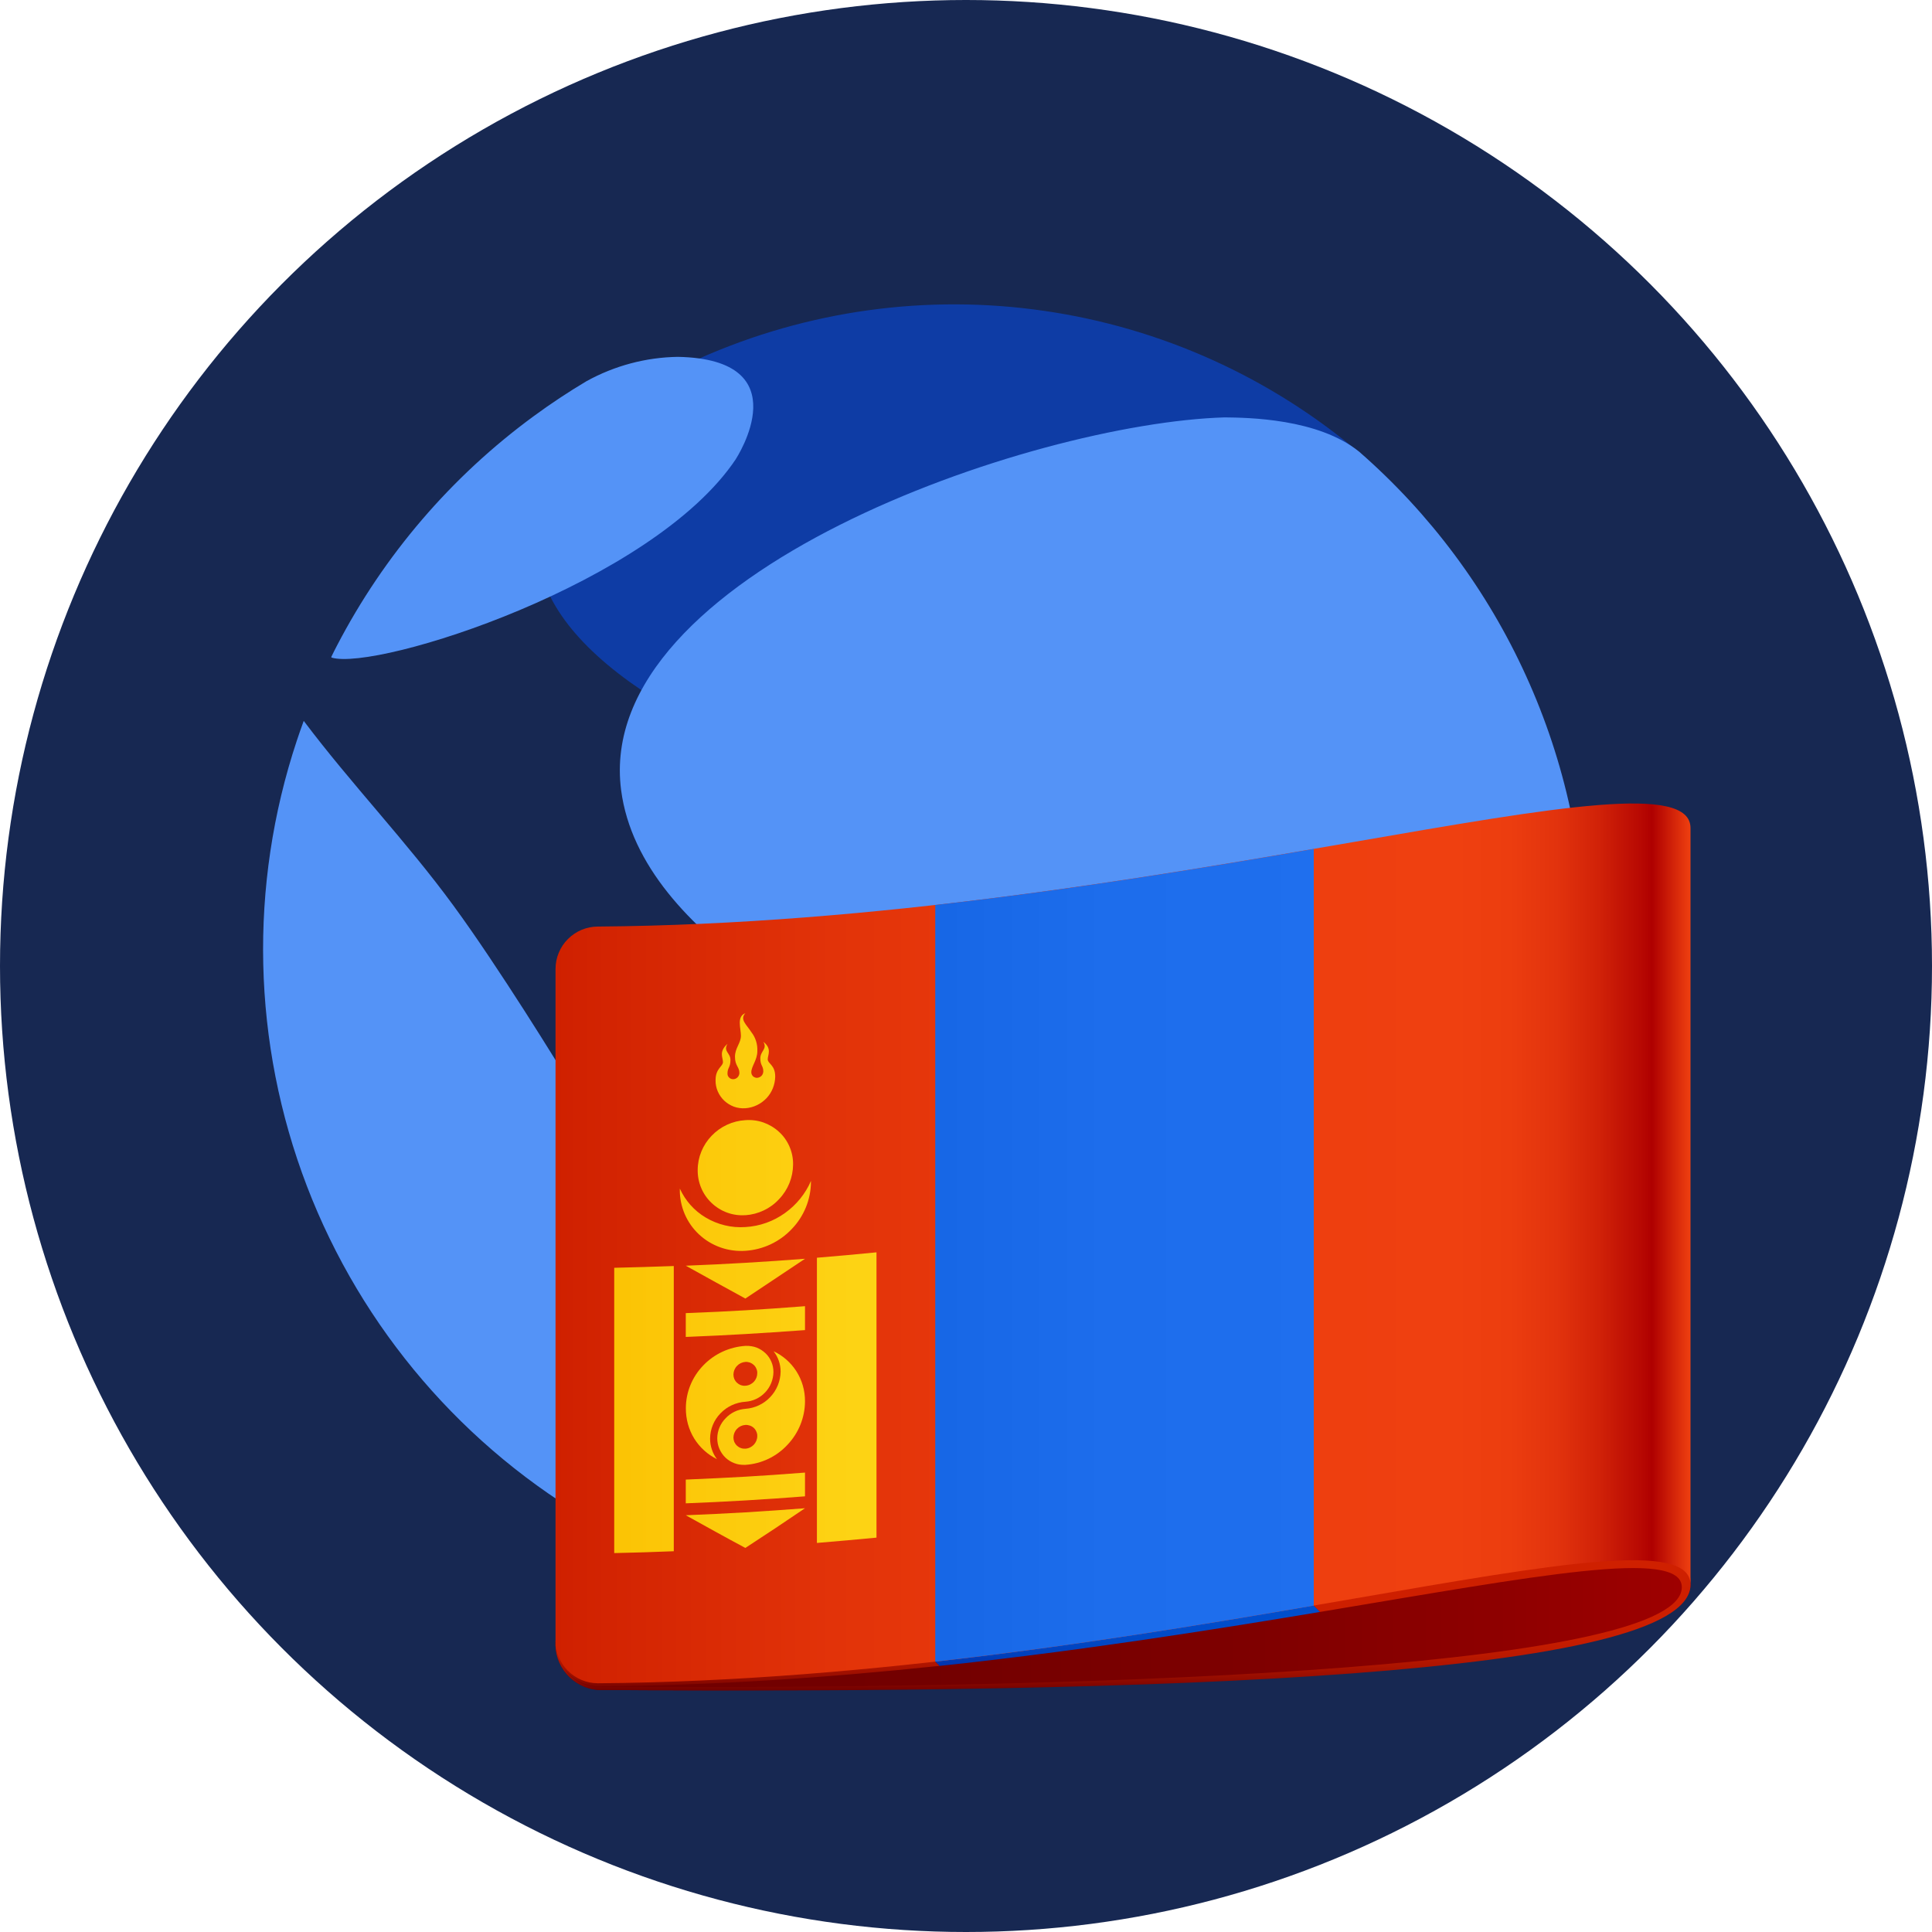 <svg width="24" height="24" viewBox="0 0 24 24" fill="none" xmlns="http://www.w3.org/2000/svg">
<circle cx="12" cy="12" r="12" fill="#172852"/>
<path d="M10.332 16.334C10.782 17.998 12.396 19.269 13.212 19.216C13.24 19.214 16.304 18.643 17.982 15.841C19.287 13.66 18.843 11.555 17.067 11.509C16.429 11.555 9.475 13.162 10.332 16.334L10.332 16.334ZM16.902 5.64L16.9 5.639L16.902 5.637C15.784 4.686 14.42 4.07 12.967 3.861C11.514 3.651 10.031 3.856 8.69 4.452C8.52 4.523 8.355 4.604 8.195 4.694C8.086 4.752 7.976 4.81 7.87 4.874L7.896 4.882C7.582 5.096 7.304 5.359 7.074 5.66C4.839 8.614 12.335 10.762 16.343 10.769C18.186 12.092 18.703 7.043 16.902 5.64Z" fill="#0E3CA5"/>
<path d="M9.143 5.7C8.113 7.248 4.683 8.339 4.119 8.169L4.115 8.161C4.137 8.115 4.161 8.068 4.185 8.022C4.77 6.896 5.607 5.919 6.631 5.169C6.842 5.014 7.061 4.869 7.286 4.735C7.634 4.543 8.023 4.439 8.42 4.433C9.948 4.462 9.15 5.688 9.142 5.7L9.143 5.7ZM8.298 16.638C8.372 17.124 8.296 19.045 8.196 19.207C8.111 19.212 7.932 19.223 7.415 18.933C5.765 17.991 4.492 16.507 3.812 14.733C3.133 12.959 3.088 11.004 3.687 9.201C3.715 9.118 3.743 9.036 3.773 8.955C4.365 9.742 5.051 10.454 5.633 11.25C6.188 12.007 6.95 13.241 7.106 13.505C8.07 15.142 8.223 16.153 8.297 16.638L8.298 16.638ZM19.693 11.796C19.694 12.829 19.5 13.852 19.121 14.812C18.154 15.852 11.632 13.293 11.568 13.265C10.676 12.874 7.961 11.685 7.716 9.817C7.365 7.129 12.817 5.256 15.213 5.185C15.501 5.188 16.375 5.198 16.885 5.612C17.768 6.383 18.475 7.333 18.959 8.4C19.444 9.466 19.694 10.625 19.693 11.796ZM15.278 19.08C14.567 19.412 13.784 19.17 13.988 18.478C14.378 17.148 17.787 15.785 18.54 15.71C18.633 15.701 18.672 15.764 18.631 15.836C17.847 17.216 16.683 18.341 15.279 19.079" fill="#5493F7"/>
<path d="M6.901 20.382C6.891 20.532 6.94 20.68 7.038 20.795C7.136 20.909 7.275 20.98 7.425 20.993C14.332 21.04 21 20.723 21 19.688C21 16.555 6.901 20.382 6.901 20.382Z" fill="url(#paint0_linear_927_5632)"/>
<path d="M16.399 20.024L15.07 18.695C13.515 18.904 11.886 19.218 10.495 19.52L11.67 20.695C13.403 20.51 15.019 20.254 16.399 20.024Z" fill="url(#paint1_linear_927_5632)"/>
<path d="M15.07 18.695L16.399 20.024C19.097 19.574 20.892 19.228 20.892 19.717C20.892 20.672 14.328 21 7.428 20.953C7.409 20.953 7.391 20.952 7.373 20.95C7.282 20.938 7.197 20.903 7.124 20.848C7.051 20.794 6.994 20.721 6.957 20.637V20.636C6.945 20.609 6.934 20.581 6.926 20.553C6.934 20.581 6.945 20.609 6.957 20.636C6.998 20.727 7.063 20.805 7.147 20.861C7.23 20.916 7.327 20.946 7.427 20.948C8.876 20.939 10.309 20.838 11.67 20.694L10.495 19.52C8.437 19.965 6.901 20.382 6.901 20.382C6.891 20.533 6.94 20.681 7.039 20.796C7.137 20.91 7.277 20.981 7.427 20.993C14.333 21.045 20.992 20.828 21 19.688C21 18.288 18.184 18.277 15.07 18.695Z" fill="url(#paint2_linear_927_5632)"/>
<path d="M7.428 11.51C7.359 11.51 7.29 11.524 7.226 11.55C7.162 11.577 7.104 11.616 7.055 11.665C7.006 11.713 6.967 11.772 6.941 11.836C6.914 11.9 6.901 11.968 6.901 12.037V20.382C6.901 20.521 6.956 20.655 7.054 20.754C7.152 20.853 7.285 20.909 7.425 20.91C14.332 20.858 21.009 18.572 21 19.688V10.288C21.009 9.172 14.334 11.458 7.428 11.51Z" fill="url(#paint3_linear_927_5632)"/>
<path d="M11.618 11.242V20.641C13.331 20.449 14.938 20.183 16.32 19.945V10.546C14.937 10.785 13.331 11.05 11.618 11.242Z" fill="url(#paint4_linear_927_5632)"/>
<path d="M9.63 15.884L10 15.637C9.507 15.675 9.013 15.704 8.519 15.723C8.667 15.806 8.741 15.847 8.889 15.928C9.037 16.01 9.111 16.05 9.259 16.131C9.407 16.032 9.482 15.982 9.63 15.884Z" fill="url(#paint5_linear_927_5632)"/>
<path d="M9.752 15.068C9.608 15.172 9.437 15.233 9.259 15.243C9.087 15.255 8.915 15.213 8.767 15.125C8.625 15.041 8.513 14.915 8.445 14.765V14.779C8.444 14.883 8.465 14.986 8.506 15.082C8.547 15.177 8.607 15.263 8.683 15.334C8.76 15.406 8.851 15.461 8.95 15.496C9.049 15.531 9.155 15.545 9.259 15.538C9.479 15.524 9.685 15.427 9.836 15.267C9.987 15.11 10.072 14.902 10.074 14.684V14.67C10.005 14.83 9.893 14.967 9.752 15.068Z" fill="url(#paint6_linear_927_5632)"/>
<path d="M9.259 13.767C9.359 13.76 9.452 13.715 9.521 13.643C9.59 13.57 9.628 13.474 9.63 13.374C9.63 13.227 9.537 13.215 9.537 13.159C9.537 13.104 9.593 13.027 9.482 12.941C9.537 13.031 9.445 13.054 9.445 13.147C9.445 13.24 9.482 13.237 9.482 13.31C9.481 13.33 9.474 13.349 9.46 13.364C9.446 13.378 9.428 13.387 9.408 13.389C9.398 13.39 9.389 13.389 9.38 13.385C9.371 13.382 9.362 13.377 9.355 13.371C9.348 13.364 9.343 13.356 9.339 13.348C9.335 13.339 9.333 13.329 9.333 13.32C9.333 13.246 9.408 13.168 9.408 13.057C9.412 12.972 9.386 12.888 9.333 12.821C9.278 12.733 9.185 12.664 9.259 12.586C9.148 12.629 9.204 12.774 9.204 12.866C9.204 12.959 9.13 13.018 9.13 13.128C9.13 13.239 9.185 13.254 9.185 13.328C9.185 13.348 9.177 13.367 9.163 13.382C9.15 13.396 9.131 13.405 9.111 13.406C9.101 13.407 9.092 13.405 9.083 13.402C9.074 13.399 9.066 13.394 9.059 13.387C9.052 13.381 9.046 13.373 9.042 13.364C9.039 13.355 9.037 13.346 9.037 13.336C9.037 13.262 9.074 13.261 9.074 13.168C9.074 13.076 8.981 13.063 9.037 12.967C8.926 13.066 8.981 13.136 8.981 13.193C8.981 13.249 8.889 13.271 8.889 13.418C8.888 13.465 8.897 13.513 8.916 13.557C8.935 13.601 8.963 13.641 8.997 13.673C9.032 13.706 9.073 13.731 9.118 13.748C9.164 13.764 9.211 13.77 9.259 13.767Z" fill="url(#paint7_linear_927_5632)"/>
<path d="M9.259 15.096C9.419 15.085 9.57 15.014 9.678 14.896C9.789 14.78 9.851 14.626 9.852 14.466C9.853 14.39 9.838 14.315 9.808 14.245C9.778 14.175 9.734 14.112 9.678 14.061C9.622 14.009 9.556 13.97 9.484 13.944C9.412 13.919 9.335 13.909 9.259 13.915C9.1 13.924 8.95 13.994 8.84 14.109C8.73 14.223 8.667 14.376 8.667 14.534C8.666 14.611 8.681 14.687 8.711 14.758C8.74 14.828 8.785 14.892 8.84 14.944C8.896 14.997 8.962 15.038 9.034 15.064C9.106 15.09 9.183 15.101 9.259 15.095V15.096Z" fill="url(#paint8_linear_927_5632)"/>
<path d="M9.259 17.413C9.353 17.407 9.441 17.365 9.505 17.297C9.57 17.229 9.606 17.139 9.608 17.045C9.608 17.001 9.6 16.958 9.583 16.918C9.566 16.877 9.541 16.84 9.509 16.81C9.477 16.78 9.44 16.756 9.399 16.74C9.358 16.725 9.314 16.718 9.271 16.719H9.26C9.061 16.732 8.874 16.818 8.736 16.962C8.598 17.105 8.52 17.295 8.52 17.493C8.519 17.627 8.555 17.759 8.625 17.872C8.694 17.982 8.791 18.069 8.906 18.126C8.851 18.053 8.821 17.963 8.821 17.871C8.822 17.754 8.868 17.641 8.95 17.557C9.031 17.472 9.142 17.421 9.259 17.413ZM9.259 16.918C9.278 16.917 9.297 16.92 9.316 16.926C9.334 16.933 9.35 16.943 9.364 16.956C9.378 16.969 9.389 16.985 9.396 17.003C9.404 17.02 9.408 17.039 9.407 17.058C9.407 17.098 9.392 17.136 9.364 17.165C9.337 17.194 9.299 17.212 9.259 17.214C9.24 17.216 9.221 17.213 9.203 17.207C9.185 17.2 9.169 17.19 9.155 17.177C9.141 17.164 9.13 17.148 9.122 17.131C9.115 17.113 9.111 17.094 9.111 17.075C9.112 17.035 9.127 16.997 9.155 16.968C9.182 16.939 9.219 16.921 9.259 16.919V16.918Z" fill="url(#paint9_linear_927_5632)"/>
<path d="M9.61 16.786C9.667 16.858 9.697 16.947 9.697 17.039C9.695 17.157 9.649 17.27 9.568 17.355C9.487 17.441 9.377 17.493 9.259 17.501C9.166 17.508 9.078 17.549 9.014 17.618C8.948 17.684 8.911 17.774 8.91 17.867C8.91 17.913 8.919 17.957 8.937 17.999C8.955 18.04 8.981 18.078 9.014 18.109C9.045 18.138 9.082 18.161 9.122 18.176C9.163 18.192 9.206 18.198 9.249 18.197H9.259C9.46 18.184 9.647 18.094 9.783 17.947C9.921 17.801 9.999 17.609 10 17.409C10.001 17.276 9.964 17.145 9.892 17.033C9.823 16.926 9.726 16.84 9.61 16.786ZM9.259 17.996C9.24 17.997 9.221 17.995 9.203 17.988C9.185 17.982 9.169 17.972 9.155 17.959C9.141 17.946 9.13 17.93 9.122 17.913C9.115 17.895 9.111 17.876 9.111 17.857C9.112 17.817 9.127 17.779 9.155 17.75C9.182 17.721 9.219 17.704 9.259 17.701C9.278 17.7 9.297 17.703 9.315 17.709C9.333 17.715 9.35 17.725 9.364 17.738C9.378 17.751 9.389 17.767 9.396 17.785C9.404 17.802 9.408 17.821 9.407 17.84C9.407 17.88 9.391 17.918 9.364 17.947C9.336 17.976 9.299 17.994 9.259 17.996Z" fill="url(#paint10_linear_927_5632)"/>
<path d="M8.519 18.38V18.675C9.013 18.656 9.507 18.627 10 18.588V18.293C9.704 18.316 9.482 18.331 9.259 18.344C9.036 18.357 8.815 18.367 8.519 18.38Z" fill="url(#paint11_linear_927_5632)"/>
<path d="M10.148 19.167C10.444 19.142 10.592 19.129 10.888 19.101V15.557C10.642 15.581 10.395 15.604 10.148 15.624V19.167Z" fill="url(#paint12_linear_927_5632)"/>
<path d="M7.63 19.293C7.926 19.286 8.074 19.282 8.37 19.27V15.727C8.075 15.737 7.926 15.742 7.63 15.749V19.293Z" fill="url(#paint13_linear_927_5632)"/>
<path d="M8.519 18.823C8.666 18.905 8.741 18.946 8.889 19.028C9.037 19.11 9.111 19.149 9.259 19.229C9.408 19.132 9.482 19.083 9.63 18.985C9.778 18.886 9.852 18.836 10 18.736C9.704 18.758 9.556 18.769 9.259 18.787C8.963 18.804 8.815 18.81 8.519 18.823Z" fill="url(#paint14_linear_927_5632)"/>
<path d="M8.519 16.312V16.608C8.815 16.596 9.036 16.585 9.259 16.572C9.482 16.558 9.705 16.545 10 16.523V16.226C9.704 16.249 9.482 16.264 9.259 16.277C9.037 16.29 8.815 16.301 8.519 16.312Z" fill="url(#paint15_linear_927_5632)"/>
<defs>
<linearGradient id="paint0_linear_927_5632" x1="6.901" y1="19.726" x2="21" y2="19.726" gradientUnits="userSpaceOnUse">
<stop stop-color="#700000"/>
<stop offset="0.327" stop-color="#730000"/>
<stop offset="0.59" stop-color="#7D0000"/>
<stop offset="0.83" stop-color="#8E0000"/>
<stop offset="1" stop-color="#9F0000"/>
</linearGradient>
<linearGradient id="paint1_linear_927_5632" x1="13.447" y1="18.455" x2="13.447" y2="21" gradientUnits="userSpaceOnUse">
<stop offset="0.35" stop-color="#0050CF"/>
<stop offset="0.645" stop-color="#004ECD"/>
<stop offset="0.752" stop-color="#0049C6"/>
<stop offset="0.828" stop-color="#003FBB"/>
<stop offset="0.889" stop-color="#0031AA"/>
<stop offset="0.941" stop-color="#001E94"/>
<stop offset="0.987" stop-color="#000879"/>
<stop offset="1" stop-color="#000070"/>
</linearGradient>
<linearGradient id="paint2_linear_927_5632" x1="13.95" y1="18.456" x2="13.95" y2="21" gradientUnits="userSpaceOnUse">
<stop offset="0.35" stop-color="#CF2000"/>
<stop offset="0.645" stop-color="#CD1F00"/>
<stop offset="0.752" stop-color="#C61D00"/>
<stop offset="0.828" stop-color="#BB1900"/>
<stop offset="0.889" stop-color="#AA1300"/>
<stop offset="0.941" stop-color="#940C00"/>
<stop offset="0.987" stop-color="#790300"/>
<stop offset="1" stop-color="#700000"/>
</linearGradient>
<linearGradient id="paint3_linear_927_5632" x1="6.901" y1="15.446" x2="21" y2="15.446" gradientUnits="userSpaceOnUse">
<stop stop-color="#CF2000"/>
<stop offset="0.021" stop-color="#D12201"/>
<stop offset="0.244" stop-color="#E23309"/>
<stop offset="0.487" stop-color="#EC3D0E"/>
<stop offset="0.791" stop-color="#EF4010"/>
<stop offset="0.841" stop-color="#EC3D0F"/>
<stop offset="0.882" stop-color="#E2330D"/>
<stop offset="0.919" stop-color="#D12208"/>
<stop offset="0.954" stop-color="#B90A03"/>
<stop offset="0.966" stop-color="#AF0000"/>
<stop offset="1" stop-color="#EF4010"/>
</linearGradient>
<linearGradient id="paint4_linear_927_5632" x1="6.901" y1="15.594" x2="21" y2="15.594" gradientUnits="userSpaceOnUse">
<stop stop-color="#0050CF"/>
<stop offset="0.021" stop-color="#0252D1"/>
<stop offset="0.244" stop-color="#1363E2"/>
<stop offset="0.487" stop-color="#1D6DEC"/>
<stop offset="0.791" stop-color="#2070EF"/>
<stop offset="0.841" stop-color="#1E6DEC"/>
<stop offset="0.882" stop-color="#1963E2"/>
<stop offset="0.919" stop-color="#1152D1"/>
<stop offset="0.954" stop-color="#053AB9"/>
<stop offset="0.966" stop-color="#0030AF"/>
<stop offset="1" stop-color="#2070EF"/>
</linearGradient>
<linearGradient id="paint5_linear_927_5632" x1="6.901" y1="15.882" x2="21" y2="15.882" gradientUnits="userSpaceOnUse">
<stop stop-color="#FBBF00"/>
<stop offset="0.021" stop-color="#FBC102"/>
<stop offset="0.244" stop-color="#FDD213"/>
<stop offset="0.487" stop-color="#FFDC1D"/>
<stop offset="0.791" stop-color="#FFDF20"/>
<stop offset="0.841" stop-color="#FDDC1E"/>
<stop offset="0.882" stop-color="#F8D219"/>
<stop offset="0.919" stop-color="#EEC111"/>
<stop offset="0.954" stop-color="#E1A905"/>
<stop offset="0.966" stop-color="#DB9F00"/>
<stop offset="1" stop-color="#FFDF20"/>
</linearGradient>
<linearGradient id="paint6_linear_927_5632" x1="6.901" y1="15.105" x2="21" y2="15.105" gradientUnits="userSpaceOnUse">
<stop stop-color="#FBBF00"/>
<stop offset="0.021" stop-color="#FBC102"/>
<stop offset="0.244" stop-color="#FDD213"/>
<stop offset="0.487" stop-color="#FFDC1D"/>
<stop offset="0.791" stop-color="#FFDF20"/>
<stop offset="0.841" stop-color="#FDDC1E"/>
<stop offset="0.882" stop-color="#F8D219"/>
<stop offset="0.919" stop-color="#EEC111"/>
<stop offset="0.954" stop-color="#E1A905"/>
<stop offset="0.966" stop-color="#DB9F00"/>
<stop offset="1" stop-color="#FFDF20"/>
</linearGradient>
<linearGradient id="paint7_linear_927_5632" x1="6.901" y1="13.177" x2="21.001" y2="13.177" gradientUnits="userSpaceOnUse">
<stop stop-color="#FBBF00"/>
<stop offset="0.021" stop-color="#FBC102"/>
<stop offset="0.244" stop-color="#FDD213"/>
<stop offset="0.487" stop-color="#FFDC1D"/>
<stop offset="0.791" stop-color="#FFDF20"/>
<stop offset="0.841" stop-color="#FDDC1E"/>
<stop offset="0.882" stop-color="#F8D219"/>
<stop offset="0.919" stop-color="#EEC111"/>
<stop offset="0.954" stop-color="#E1A905"/>
<stop offset="0.966" stop-color="#DB9F00"/>
<stop offset="1" stop-color="#FFDF20"/>
</linearGradient>
<linearGradient id="paint8_linear_927_5632" x1="6.901" y1="14.505" x2="21" y2="14.505" gradientUnits="userSpaceOnUse">
<stop stop-color="#FBBF00"/>
<stop offset="0.021" stop-color="#FBC102"/>
<stop offset="0.244" stop-color="#FDD213"/>
<stop offset="0.487" stop-color="#FFDC1D"/>
<stop offset="0.791" stop-color="#FFDF20"/>
<stop offset="0.841" stop-color="#FDDC1E"/>
<stop offset="0.882" stop-color="#F8D219"/>
<stop offset="0.919" stop-color="#EEC111"/>
<stop offset="0.954" stop-color="#E1A905"/>
<stop offset="0.966" stop-color="#DB9F00"/>
<stop offset="1" stop-color="#FFDF20"/>
</linearGradient>
<linearGradient id="paint9_linear_927_5632" x1="6.901" y1="17.423" x2="21" y2="17.423" gradientUnits="userSpaceOnUse">
<stop stop-color="#FBBF00"/>
<stop offset="0.021" stop-color="#FBC102"/>
<stop offset="0.244" stop-color="#FDD213"/>
<stop offset="0.487" stop-color="#FFDC1D"/>
<stop offset="0.791" stop-color="#FFDF20"/>
<stop offset="0.841" stop-color="#FDDC1E"/>
<stop offset="0.882" stop-color="#F8D219"/>
<stop offset="0.919" stop-color="#EEC111"/>
<stop offset="0.954" stop-color="#E1A905"/>
<stop offset="0.966" stop-color="#DB9F00"/>
<stop offset="1" stop-color="#FFDF20"/>
</linearGradient>
<linearGradient id="paint10_linear_927_5632" x1="6.901" y1="17.492" x2="21.001" y2="17.492" gradientUnits="userSpaceOnUse">
<stop stop-color="#FBBF00"/>
<stop offset="0.021" stop-color="#FBC102"/>
<stop offset="0.244" stop-color="#FDD213"/>
<stop offset="0.487" stop-color="#FFDC1D"/>
<stop offset="0.791" stop-color="#FFDF20"/>
<stop offset="0.841" stop-color="#FDDC1E"/>
<stop offset="0.882" stop-color="#F8D219"/>
<stop offset="0.919" stop-color="#EEC111"/>
<stop offset="0.954" stop-color="#E1A905"/>
<stop offset="0.966" stop-color="#DB9F00"/>
<stop offset="1" stop-color="#FFDF20"/>
</linearGradient>
<linearGradient id="paint11_linear_927_5632" x1="6.901" y1="18.484" x2="21" y2="18.484" gradientUnits="userSpaceOnUse">
<stop stop-color="#FBBF00"/>
<stop offset="0.021" stop-color="#FBC102"/>
<stop offset="0.244" stop-color="#FDD213"/>
<stop offset="0.487" stop-color="#FFDC1D"/>
<stop offset="0.791" stop-color="#FFDF20"/>
<stop offset="0.841" stop-color="#FDDC1E"/>
<stop offset="0.882" stop-color="#F8D219"/>
<stop offset="0.919" stop-color="#EEC111"/>
<stop offset="0.954" stop-color="#E1A905"/>
<stop offset="0.966" stop-color="#DB9F00"/>
<stop offset="1" stop-color="#FFDF20"/>
</linearGradient>
<linearGradient id="paint12_linear_927_5632" x1="6.901" y1="17.362" x2="20.999" y2="17.362" gradientUnits="userSpaceOnUse">
<stop stop-color="#FBBF00"/>
<stop offset="0.021" stop-color="#FBC102"/>
<stop offset="0.244" stop-color="#FDD213"/>
<stop offset="0.487" stop-color="#FFDC1D"/>
<stop offset="0.791" stop-color="#FFDF20"/>
<stop offset="0.841" stop-color="#FDDC1E"/>
<stop offset="0.882" stop-color="#F8D219"/>
<stop offset="0.919" stop-color="#EEC111"/>
<stop offset="0.954" stop-color="#E1A905"/>
<stop offset="0.966" stop-color="#DB9F00"/>
<stop offset="1" stop-color="#FFDF20"/>
</linearGradient>
<linearGradient id="paint13_linear_927_5632" x1="6.901" y1="17.51" x2="21" y2="17.51" gradientUnits="userSpaceOnUse">
<stop stop-color="#FBBF00"/>
<stop offset="0.021" stop-color="#FBC102"/>
<stop offset="0.244" stop-color="#FDD213"/>
<stop offset="0.487" stop-color="#FFDC1D"/>
<stop offset="0.791" stop-color="#FFDF20"/>
<stop offset="0.841" stop-color="#FDDC1E"/>
<stop offset="0.882" stop-color="#F8D219"/>
<stop offset="0.919" stop-color="#EEC111"/>
<stop offset="0.954" stop-color="#E1A905"/>
<stop offset="0.966" stop-color="#DB9F00"/>
<stop offset="1" stop-color="#FFDF20"/>
</linearGradient>
<linearGradient id="paint14_linear_927_5632" x1="6.901" y1="18.983" x2="21" y2="18.983" gradientUnits="userSpaceOnUse">
<stop stop-color="#FBBF00"/>
<stop offset="0.021" stop-color="#FBC102"/>
<stop offset="0.244" stop-color="#FDD213"/>
<stop offset="0.487" stop-color="#FFDC1D"/>
<stop offset="0.791" stop-color="#FFDF20"/>
<stop offset="0.841" stop-color="#FDDC1E"/>
<stop offset="0.882" stop-color="#F8D219"/>
<stop offset="0.919" stop-color="#EEC111"/>
<stop offset="0.954" stop-color="#E1A905"/>
<stop offset="0.966" stop-color="#DB9F00"/>
<stop offset="1" stop-color="#FFDF20"/>
</linearGradient>
<linearGradient id="paint15_linear_927_5632" x1="6.901" y1="16.417" x2="21" y2="16.417" gradientUnits="userSpaceOnUse">
<stop stop-color="#FBBF00"/>
<stop offset="0.021" stop-color="#FBC102"/>
<stop offset="0.244" stop-color="#FDD213"/>
<stop offset="0.487" stop-color="#FFDC1D"/>
<stop offset="0.791" stop-color="#FFDF20"/>
<stop offset="0.841" stop-color="#FDDC1E"/>
<stop offset="0.882" stop-color="#F8D219"/>
<stop offset="0.919" stop-color="#EEC111"/>
<stop offset="0.954" stop-color="#E1A905"/>
<stop offset="0.966" stop-color="#DB9F00"/>
<stop offset="1" stop-color="#FFDF20"/>
</linearGradient>
</defs>
</svg>
